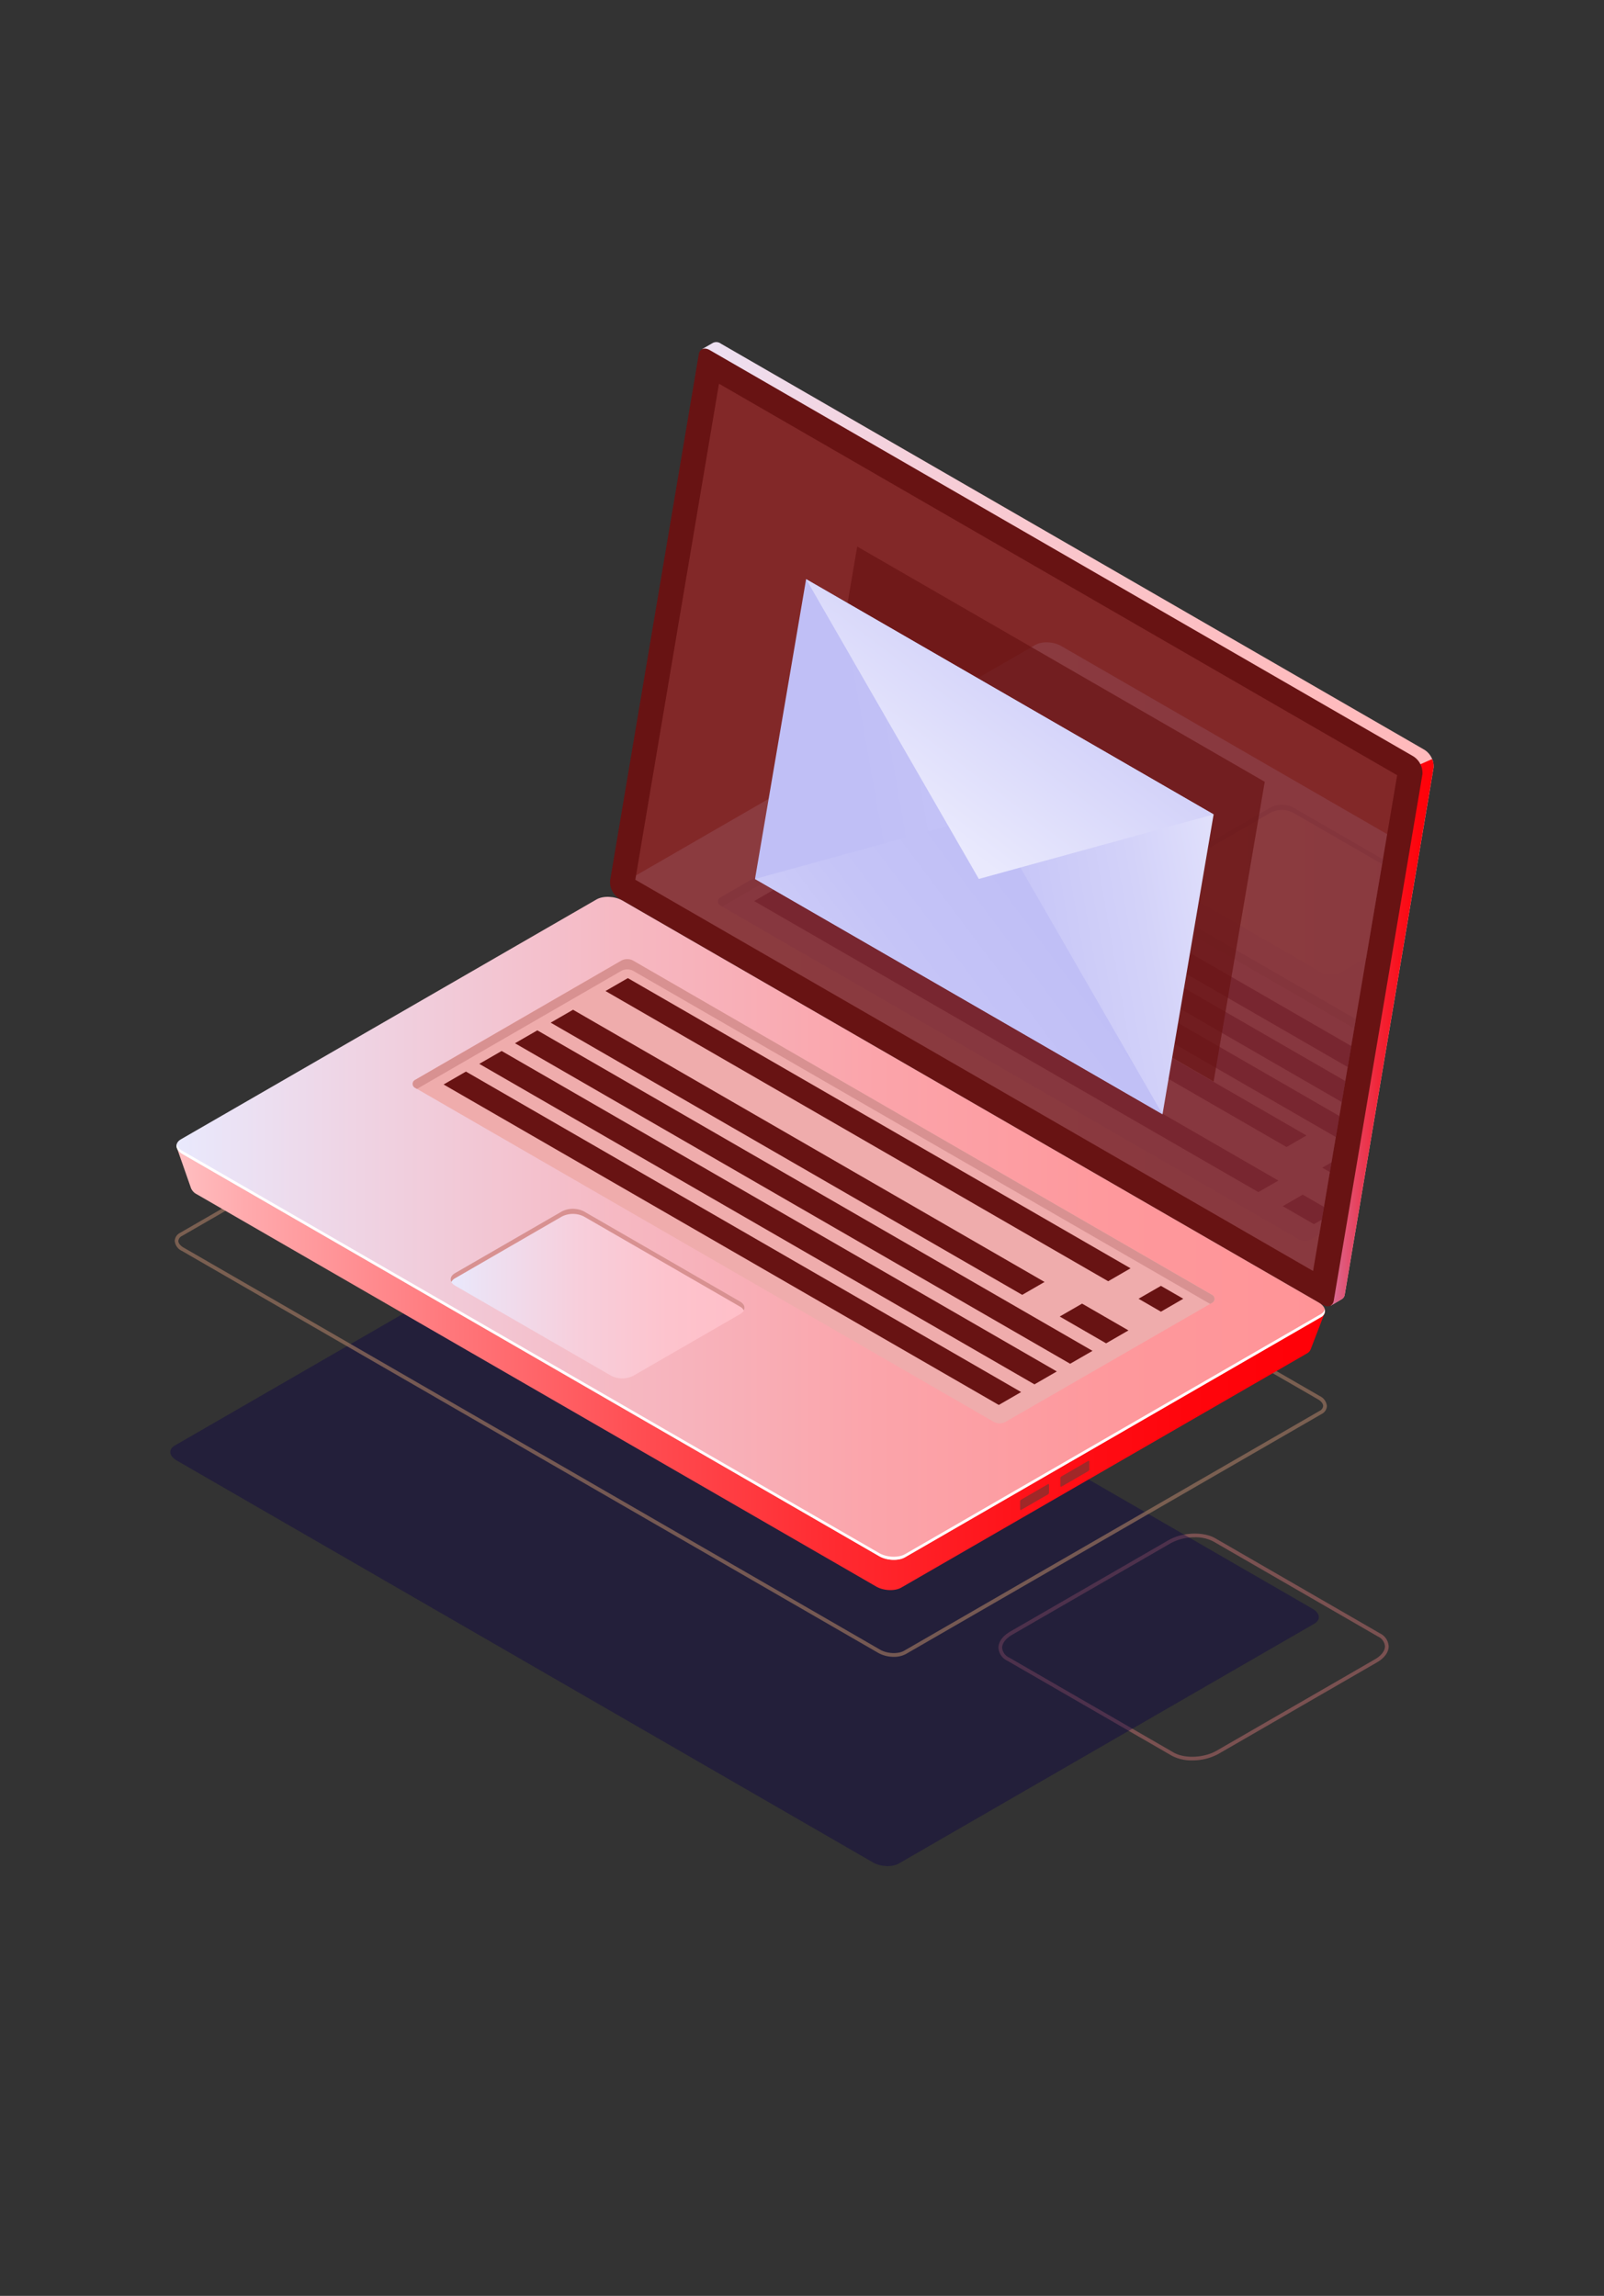 <svg id="Layer_1" data-name="Layer 1" xmlns="http://www.w3.org/2000/svg" xmlns:xlink="http://www.w3.org/1999/xlink" viewBox="0 0 523.22 749"><rect x="0" y="0" width="523.22" height="749" fill="#333333" stroke="none"/><defs><style>.cls-1{fill:none;}.cls-2{fill:#995f5f;}.cls-2,.cls-24,.cls-9{opacity:0.7;}.cls-3{fill:#0b0244;opacity:0.4;}.cls-4{fill:url(#linear-gradient);}.cls-5{fill:url(#linear-gradient-2);}.cls-24,.cls-6{fill:#681313;}.cls-7{opacity:0.51;}.cls-8{fill:#9b3d3d;}.cls-9{fill:#99735f;}.cls-10{fill:url(#linear-gradient-3);}.cls-11{fill:url(#linear-gradient-4);}.cls-12{fill:#fff;}.cls-13{fill:#a02828;}.cls-14{fill:#efacac;}.cls-15{fill:#d89191;}.cls-16{fill:url(#linear-gradient-5);}.cls-17{opacity:0.11;}.cls-18{clip-path:url(#clip-path);}.cls-19{fill:url(#Áåçûìÿííûé_ãðàäèåíò_3);}.cls-20{fill:url(#Áåçûìÿííûé_ãðàäèåíò_3-2);}.cls-21{fill:#9198db;}.cls-22{fill:#adb1f2;}.cls-23{fill:#24126a;}.cls-25{fill:url(#Áåçûìÿííûé_ãðàäèåíò_3-3);}.cls-26{fill:url(#Áåçûìÿííûé_ãðàäèåíò_3-4);}.cls-27{fill:url(#Áåçûìÿííûé_ãðàäèåíò_3-5);}</style><linearGradient id="linear-gradient" x1="467.66" y1="268.8" x2="202.54" y2="268.8" gradientUnits="userSpaceOnUse"><stop offset="0" stop-color="#ffb9bb"/><stop offset="0.23" stop-color="#fdbdc0"/><stop offset="0.49" stop-color="#f9c7ce"/><stop offset="0.78" stop-color="#f1d8e6"/><stop offset="1" stop-color="#e9e9fd"/></linearGradient><linearGradient id="linear-gradient-2" x1="467.66" y1="336.79" x2="422.14" y2="336.79" gradientUnits="userSpaceOnUse"><stop offset="0" stop-color="#ff0007"/><stop offset="0.11" stop-color="#fe040c"/><stop offset="0.23" stop-color="#fa0f1a"/><stop offset="0.37" stop-color="#f32132"/><stop offset="0.51" stop-color="#ea3a53"/><stop offset="0.66" stop-color="#df5b7e"/><stop offset="0.81" stop-color="#d183b2"/><stop offset="0.96" stop-color="#c0b2ef"/><stop offset="1" stop-color="#bcbeff"/></linearGradient><linearGradient id="linear-gradient-3" x1="432.14" y1="413.22" x2="57.7" y2="413.22" gradientUnits="userSpaceOnUse"><stop offset="0" stop-color="#ff0007"/><stop offset="0.12" stop-color="#ff050c"/><stop offset="0.27" stop-color="#ff131a"/><stop offset="0.43" stop-color="#ff2b31"/><stop offset="0.59" stop-color="#ff4c51"/><stop offset="0.76" stop-color="#ff777b"/><stop offset="0.94" stop-color="#ffaaad"/><stop offset="1" stop-color="#ffbfc1"/></linearGradient><linearGradient id="linear-gradient-4" x1="432.22" y1="400.74" x2="57.58" y2="400.74" gradientUnits="userSpaceOnUse"><stop offset="0" stop-color="#ff9497"/><stop offset="0.18" stop-color="#fe989c"/><stop offset="0.39" stop-color="#fba4aa"/><stop offset="0.61" stop-color="#f6b8c2"/><stop offset="0.84" stop-color="#efd3e3"/><stop offset="1" stop-color="#e9e9fd"/></linearGradient><linearGradient id="linear-gradient-5" x1="242.88" y1="422" x2="146.98" y2="422" gradientUnits="userSpaceOnUse"><stop offset="0" stop-color="#ffbfc8"/><stop offset="0.26" stop-color="#fdc3cd"/><stop offset="0.56" stop-color="#f7cedb"/><stop offset="0.89" stop-color="#ede1f3"/><stop offset="1" stop-color="#e9e9fd"/></linearGradient><clipPath id="clip-path"><polygon id="SVGID" class="cls-1" points="234.53 125.18 455.75 252.91 428.32 414.64 207.24 287 234.53 125.18"/></clipPath><linearGradient id="Áåçûìÿííûé_ãðàäèåíò_3" x1="-6806.71" y1="317.7" x2="-6432.06" y2="317.7" gradientTransform="matrix(-1, 0, 0, 1, -6357.25, 0)" gradientUnits="userSpaceOnUse"><stop offset="0" stop-color="#c0bff6"/><stop offset="0.29" stop-color="#c5c4f7"/><stop offset="0.64" stop-color="#d3d2f9"/><stop offset="1" stop-color="#e9e9fd"/></linearGradient><linearGradient id="Áåçûìÿííûé_ãðàäèåíò_3-2" x1="-6831.37" y1="290.2" x2="-6735.47" y2="290.2" xlink:href="#Áåçûìÿííûé_ãðàäèåíò_3"/><linearGradient id="Áåçûìÿííûé_ãðàäèåíò_3-3" x1="17.4" y1="-776.01" x2="171.04" y2="-845.44" gradientTransform="matrix(0.79, 0.46, -0.16, 0.91, 146.48, 972.71)" xlink:href="#Áåçûìÿííûé_ãðàäèåíò_3"/><linearGradient id="Áåçûìÿííûé_ãðàäèåíò_3-4" x1="-3119.39" y1="6102.98" x2="-3048.99" y2="5949.79" gradientTransform="matrix(-0.79, -0.46, 0.18, -1.05, -3215.9, 5283.4)" xlink:href="#Áåçûìÿííûé_ãðàäèåíò_3"/><linearGradient id="Áåçûìÿííûé_ãðàäèåíò_3-5" x1="78.01" y1="-448.01" x2="58.58" y2="-280.53" gradientTransform="matrix(0.79, 0.46, -0.18, 1.05, 219.32, 545.88)" xlink:href="#Áåçûìÿííûé_ãðàäèåíò_3"/></defs><path class="cls-2" d="M388.9,574.31a13.63,13.63,0,0,1-6.68-1.54l-53.68-31a5,5,0,0,1-2.85-4.21c0-2,1.43-3.89,3.9-5.32l51.57-29.77c4.5-2.61,11.37-2.89,15.29-.61l53.68,31a5,5,0,0,1,2.85,4.2c0,2-1.42,3.9-3.9,5.32l-51.57,29.78A17.68,17.68,0,0,1,388.9,574.31Zm.87-72.79a16.46,16.46,0,0,0-8,2L330.2,533.3c-2.1,1.21-3.29,2.76-3.3,4.27a3.83,3.83,0,0,0,2.24,3.16l53.68,31c3.59,2.07,9.91,1.8,14.08-.61l51.57-29.77c2.1-1.21,3.3-2.77,3.3-4.28a3.82,3.82,0,0,0-2.24-3.15l-53.68-31A12.47,12.47,0,0,0,389.77,501.52Z"/><path class="cls-3" d="M57.62,476.45,284.79,607.61c2.48,1.43,6.25,1.59,8.4.34l135.56-78.26c2.15-1.24,1.88-3.42-.6-4.85L201,393.68c-2.49-1.43-6.25-1.59-8.41-.35L57,471.6C54.86,472.84,55.13,475,57.62,476.45Z"/><path class="cls-4" d="M202.58,285.29,231.3,114.91l-2.31-1,3.47-2v0a2.48,2.48,0,0,1,2.67.19l229.5,132.5a6.45,6.45,0,0,1,3,5.83L438.67,422.22a2.13,2.13,0,0,1-1.21,1.74h0l-3.39,2-.58-3.17.19.06L205.56,291.11A6.47,6.47,0,0,1,202.58,285.29Z"/><path class="cls-5" d="M463.36,249.32l3.77-1.67a5.17,5.17,0,0,1,.48,2.84L438.67,422.22a2.13,2.13,0,0,1-1.21,1.74h0l-3.39,2-.58-3.17.19.06-11.54-6.67Z"/><path class="cls-6" d="M202,293.18,431.47,425.69c1.77,1,3.29.43,3.6-1.41L464,252.56a6.44,6.44,0,0,0-3-5.83L231.53,114.22c-1.77-1-3.29-.43-3.6,1.4L199,287.35A6.5,6.5,0,0,0,202,293.18Z"/><g class="cls-7"><polygon class="cls-8" points="234.53 125.18 455.75 252.91 428.32 414.64 207.24 287 234.53 125.18"/></g><path class="cls-9" d="M291.55,540.52a10.37,10.37,0,0,1-5.05-1.27L59.33,408.09A4,4,0,0,1,57,404.82a3.1,3.1,0,0,1,1.76-2.63l135.56-78.26c2.35-1.36,6.31-1.21,9,.34L430.47,455.43a4.05,4.05,0,0,1,2.36,3.27,3.09,3.09,0,0,1-1.76,2.63L295.51,539.6A8.07,8.07,0,0,1,291.55,540.52ZM198.24,324.21a6.8,6.8,0,0,0-3.35.77L59.33,403.24a2,2,0,0,0-1.15,1.58c0,.77.64,1.58,1.76,2.22L287.11,538.2c2.27,1.31,5.84,1.47,7.79.35l135.56-78.27a2,2,0,0,0,1.15-1.58c0-.77-.63-1.58-1.75-2.22L202.69,325.32A9.23,9.23,0,0,0,198.24,324.21Z"/><path class="cls-10" d="M57.7,374.48,70.22,381l125.59-72.51c2.1-1.21,5.77-1.06,8.2.34L420.62,433.91c2.07-1.16,11.52-5.7,11.52-5.7l-4.58,11.94h0a2.73,2.73,0,0,1-1.28,1.42L294,517.93c-2.1,1.21-5.77,1.06-8.19-.34l-221.66-128a3.93,3.93,0,0,1-1.86-2h0Z"/><path class="cls-11" d="M59.63,376.54,286.8,507.7c2.49,1.43,6.25,1.59,8.41.35l135.56-78.27c2.15-1.24,1.88-3.41-.61-4.85L203,293.77c-2.48-1.43-6.24-1.59-8.4-.35L59,371.69C56.88,372.93,57.15,375.11,59.63,376.54Z"/><path class="cls-12" d="M59.63,375.52,286.8,506.68c2.49,1.44,6.25,1.59,8.41.35l135.56-78.27a2.7,2.7,0,0,0,1.36-1.59,2.32,2.32,0,0,1-1.36,2.61L295.21,508.05c-2.16,1.24-5.92,1.08-8.41-.35L59.63,376.54c-1.61-.93-2.27-2.17-2-3.26A3.85,3.85,0,0,0,59.63,375.52Z"/><path class="cls-13" d="M355.33,479.33v-2.49c0-.24-.15-.35-.33-.25l-8.78,5.08a.75.75,0,0,0-.32.61v2.49c0,.24.14.35.32.24l8.78-5.07A.77.77,0,0,0,355.33,479.33Z"/><path class="cls-13" d="M342.19,486.91v-2.49c0-.23-.15-.34-.33-.24l-8.78,5.07a.76.76,0,0,0-.32.62v2.49c0,.23.14.34.32.24l8.78-5.07A.79.79,0,0,0,342.19,486.91Z"/><path class="cls-14" d="M395.42,422.45l-188.77-109a4.06,4.06,0,0,0-4.07,0l-67.23,38.89a1.45,1.45,0,0,0,0,2.51L324.05,463.8a4,4,0,0,0,4.06,0L395.42,425A1.45,1.45,0,0,0,395.42,422.45Z"/><path class="cls-15" d="M395.42,425l-.67.39-188.1-108.6a4.06,4.06,0,0,0-4.07,0L136,355.25l-.67-.39a1.45,1.45,0,0,1,0-2.51l67.23-38.89a4.06,4.06,0,0,1,4.07,0l188.77,109A1.45,1.45,0,0,1,395.42,425Z"/><polygon class="cls-6" points="197.51 323.31 361.49 417.99 368.78 413.77 204.8 319.1 197.51 323.31"/><polygon class="cls-6" points="179.63 333.63 333.44 422.43 340.73 418.22 186.92 329.42 179.63 333.63"/><polygon class="cls-6" points="167.99 340.35 349.08 444.91 356.37 440.7 175.28 336.14 167.99 340.35"/><polygon class="cls-6" points="156.34 347.07 337.44 451.63 344.73 447.42 163.64 342.87 156.34 347.07"/><polygon class="cls-6" points="144.7 353.8 325.8 458.35 333.09 454.14 151.99 349.59 144.7 353.8"/><polygon class="cls-6" points="371.39 423.7 378.69 427.92 385.98 423.7 378.69 419.5 371.39 423.7"/><polygon class="cls-6" points="345.68 429.5 360.81 438.24 368.1 434.03 352.97 425.29 345.68 429.5"/><path class="cls-16" d="M199.38,448.83l-50.9-29.39c-2-1.15-2-3,0-4.16l34.8-20.1a8,8,0,0,1,7.21,0l50.9,29.39c2,1.15,2,3,0,4.16l-34.81,20.1A8,8,0,0,1,199.38,448.83Z"/><path class="cls-15" d="M241.39,426.27l-50.9-29.39a8,8,0,0,0-7.21,0L148.48,417a3.11,3.11,0,0,0-1.26,1.23c-.52-1-.12-2.14,1.26-2.93l34.8-20.1a8,8,0,0,1,7.21,0l50.9,29.39c1.37.79,1.78,1.93,1.25,2.93A3.21,3.21,0,0,0,241.39,426.27Z"/><g class="cls-17"><g class="cls-18"><path class="cls-19" d="M202.77,293.5,429.94,424.66c2.49,1.44,6.25,1.59,8.4.35L573.9,346.74c2.16-1.24,1.89-3.41-.6-4.85L346.13,210.73c-2.49-1.43-6.25-1.59-8.4-.34L202.17,288.65C200,289.9,200.28,292.07,202.77,293.5Z"/><path class="cls-20" d="M430.62,317l-50.91-29.39c-2-1.15-2-3,0-4.16l34.81-20.1a8,8,0,0,1,7.21,0l50.9,29.39c2,1.15,2,3,0,4.16L437.82,317A7.94,7.94,0,0,1,430.62,317Z"/><path class="cls-21" d="M472.63,294.46l-50.9-29.38a8,8,0,0,0-7.21,0l-34.81,20.09a3.21,3.21,0,0,0-1.25,1.23c-.52-1-.12-2.14,1.25-2.93l34.81-20.1a8,8,0,0,1,7.21,0l50.9,29.39c1.37.8,1.78,1.93,1.25,2.93A3.21,3.21,0,0,0,472.63,294.46Z"/><path class="cls-22" d="M495,362.94,306.23,254a4.1,4.1,0,0,0-4.07,0l-67.23,38.9a1.45,1.45,0,0,0,0,2.51L423.63,404.3a4.09,4.09,0,0,0,4.06,0L495,365.45A1.45,1.45,0,0,0,495,362.94Z"/><path class="cls-21" d="M495,365.45l-.67.39-188.1-108.6a4.08,4.08,0,0,0-4.07,0l-66.55,38.5-.67-.39a1.45,1.45,0,0,1,0-2.51L302.16,254a4.1,4.1,0,0,1,4.07,0L495,362.94A1.45,1.45,0,0,1,495,365.45Z"/><polygon class="cls-23" points="252.53 290.19 416.99 385.15 410.47 388.91 246.01 293.96 252.53 290.19"/><polygon class="cls-23" points="269.86 280.19 426.17 370.44 419.66 374.2 263.34 283.95 269.86 280.19"/><polygon class="cls-23" points="437.84 377.18 452.44 385.61 445.93 389.37 431.33 380.94 437.84 377.18"/><polygon class="cls-23" points="424.95 389.74 435.12 395.61 428.6 399.37 418.44 393.5 424.95 389.74"/><polygon class="cls-23" points="280.71 273.92 463.3 379.34 456.79 383.1 274.2 277.68 280.71 273.92"/><polygon class="cls-23" points="291.57 267.65 474.16 373.07 467.64 376.83 285.06 271.41 291.57 267.65"/><polygon class="cls-23" points="302.43 261.38 485.02 366.8 478.5 370.56 295.91 265.15 302.43 261.38"/></g></g><polygon class="cls-24" points="279.62 178.3 262.95 276.11 395.88 352.86 412.55 255.05 279.62 178.3"/><polygon class="cls-25" points="379.21 363.5 246.28 286.75 262.95 188.94 395.88 265.69 379.21 363.5"/><polygon class="cls-26" points="379.21 363.5 322.87 265.7 246.28 286.75 379.21 363.5"/><polygon class="cls-27" points="262.95 188.94 319.29 286.74 395.88 265.69 262.95 188.94"/></svg>